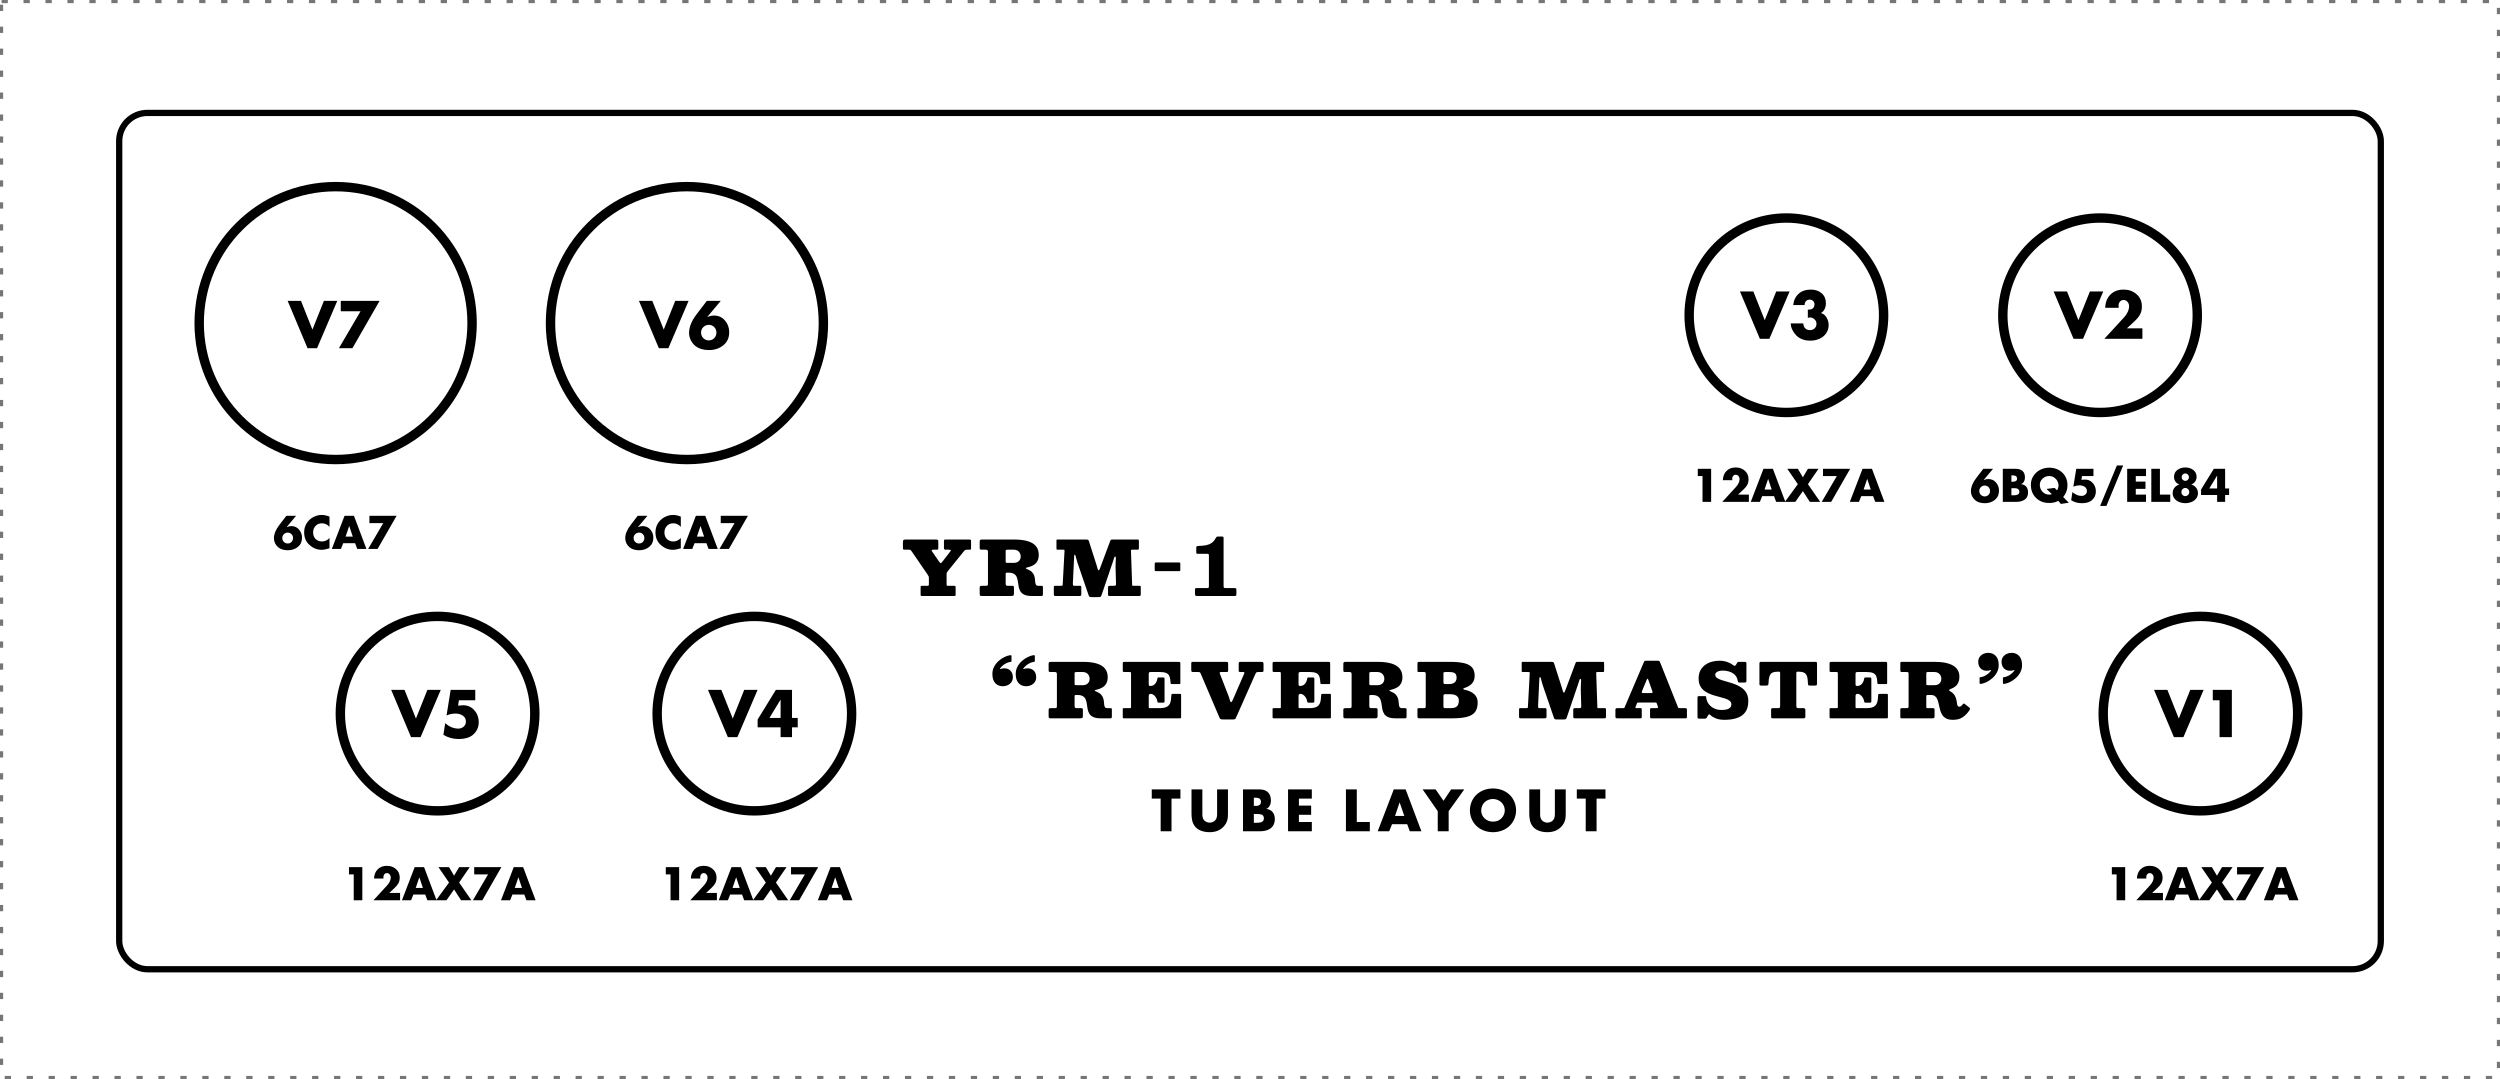 <svg width="797" height="344" viewBox="0 0 797 344" fill="none" xmlns="http://www.w3.org/2000/svg">
<g clip-path="url(#clip0_4_94)">
<rect x="0.5" y="0.5" width="796" height="343" stroke="#767676" stroke-dasharray="2 5"/>
<circle cx="107" cy="103" r="43.5" stroke="black" stroke-width="3"/>
<path d="M95.96 95.92L99.6 105.08L103.26 95.92H107.52L101.08 111H98.04L91.7 95.92H95.96ZM114.935 99.24H108.635V95.92H121.015L112.355 111H108.055L114.935 99.24Z" fill="black"/>
<path d="M91.284 164.444H94.392L91.396 168.014L91.424 168.042C91.909 167.827 92.399 167.72 92.894 167.72C93.893 167.72 94.705 168.089 95.33 168.826C95.965 169.554 96.282 170.422 96.282 171.43C96.282 172.671 95.843 173.647 94.966 174.356C94.089 175.065 93.015 175.42 91.746 175.42C90.505 175.42 89.501 175.117 88.736 174.51C88.307 174.155 87.961 173.721 87.7 173.208C87.448 172.685 87.322 172.153 87.322 171.612C87.322 170.287 87.887 168.887 89.016 167.412L91.284 164.444ZM90.5 172.76C90.845 173.096 91.256 173.264 91.732 173.264C92.208 173.264 92.609 173.096 92.936 172.76C93.263 172.415 93.426 171.999 93.426 171.514C93.426 171.038 93.263 170.632 92.936 170.296C92.609 169.96 92.208 169.792 91.732 169.792C91.256 169.792 90.845 169.96 90.5 170.296C90.164 170.632 89.996 171.038 89.996 171.514C89.996 171.999 90.164 172.415 90.5 172.76ZM105.04 164.696V167.986C104.76 167.613 104.405 167.328 103.976 167.132C103.556 166.927 103.108 166.824 102.632 166.824C101.801 166.824 101.124 167.104 100.602 167.664C100.079 168.224 99.818 168.919 99.818 169.75C99.818 170.59 100.079 171.281 100.602 171.822C101.134 172.354 101.824 172.62 102.674 172.62C103.122 172.62 103.556 172.522 103.976 172.326C104.396 172.121 104.75 171.845 105.04 171.5V174.79C103.976 175.117 103.168 175.28 102.618 175.28C101.115 175.28 99.794 174.762 98.656 173.726C97.526 172.709 96.962 171.379 96.962 169.736C96.962 168.224 97.48 166.936 98.516 165.872C99.038 165.34 99.654 164.925 100.364 164.626C101.073 164.318 101.796 164.164 102.534 164.164C103.346 164.164 104.181 164.341 105.04 164.696ZM113.204 173.166H109.424L108.696 175H105.784L109.844 164.444H112.84L116.816 175H113.89L113.204 173.166ZM112.462 171.066L111.342 167.706H111.314L110.18 171.066H112.462ZM122.181 166.768H117.771V164.444H126.437L120.375 175H117.365L122.181 166.768Z" fill="black"/>
<circle cx="219" cy="103" r="43.5" stroke="black" stroke-width="3"/>
<path d="M207.96 95.92L211.6 105.08L215.26 95.92H219.52L213.08 111H210.04L203.7 95.92H207.96ZM225.335 95.92H229.775L225.495 101.02L225.535 101.06C226.228 100.753 226.928 100.6 227.635 100.6C229.062 100.6 230.222 101.127 231.115 102.18C232.022 103.22 232.475 104.46 232.475 105.9C232.475 107.673 231.848 109.067 230.595 110.08C229.342 111.093 227.808 111.6 225.995 111.6C224.222 111.6 222.788 111.167 221.695 110.3C221.082 109.793 220.588 109.173 220.215 108.44C219.855 107.693 219.675 106.933 219.675 106.16C219.675 104.267 220.482 102.267 222.095 100.16L225.335 95.92ZM224.215 107.8C224.708 108.28 225.295 108.52 225.975 108.52C226.655 108.52 227.228 108.28 227.695 107.8C228.162 107.307 228.395 106.713 228.395 106.02C228.395 105.34 228.162 104.76 227.695 104.28C227.228 103.8 226.655 103.56 225.975 103.56C225.295 103.56 224.708 103.8 224.215 104.28C223.735 104.76 223.495 105.34 223.495 106.02C223.495 106.713 223.735 107.307 224.215 107.8Z" fill="black"/>
<path d="M203.284 164.444H206.392L203.396 168.014L203.424 168.042C203.909 167.827 204.399 167.72 204.894 167.72C205.893 167.72 206.705 168.089 207.33 168.826C207.965 169.554 208.282 170.422 208.282 171.43C208.282 172.671 207.843 173.647 206.966 174.356C206.089 175.065 205.015 175.42 203.746 175.42C202.505 175.42 201.501 175.117 200.736 174.51C200.307 174.155 199.961 173.721 199.7 173.208C199.448 172.685 199.322 172.153 199.322 171.612C199.322 170.287 199.887 168.887 201.016 167.412L203.284 164.444ZM202.5 172.76C202.845 173.096 203.256 173.264 203.732 173.264C204.208 173.264 204.609 173.096 204.936 172.76C205.263 172.415 205.426 171.999 205.426 171.514C205.426 171.038 205.263 170.632 204.936 170.296C204.609 169.96 204.208 169.792 203.732 169.792C203.256 169.792 202.845 169.96 202.5 170.296C202.164 170.632 201.996 171.038 201.996 171.514C201.996 171.999 202.164 172.415 202.5 172.76ZM217.04 164.696V167.986C216.76 167.613 216.405 167.328 215.976 167.132C215.556 166.927 215.108 166.824 214.632 166.824C213.801 166.824 213.124 167.104 212.602 167.664C212.079 168.224 211.818 168.919 211.818 169.75C211.818 170.59 212.079 171.281 212.602 171.822C213.134 172.354 213.824 172.62 214.674 172.62C215.122 172.62 215.556 172.522 215.976 172.326C216.396 172.121 216.75 171.845 217.04 171.5V174.79C215.976 175.117 215.168 175.28 214.618 175.28C213.115 175.28 211.794 174.762 210.656 173.726C209.526 172.709 208.962 171.379 208.962 169.736C208.962 168.224 209.48 166.936 210.516 165.872C211.038 165.34 211.654 164.925 212.364 164.626C213.073 164.318 213.796 164.164 214.534 164.164C215.346 164.164 216.181 164.341 217.04 164.696ZM225.204 173.166H221.424L220.696 175H217.784L221.844 164.444H224.84L228.816 175H225.89L225.204 173.166ZM224.462 171.066L223.342 167.706H223.314L222.18 171.066H224.462ZM234.181 166.768H229.771V164.444H238.437L232.375 175H229.365L234.181 166.768Z" fill="black"/>
<circle cx="701.5" cy="227.5" r="31" stroke="black" stroke-width="3"/>
<path d="M674.766 278.768H673.254V276.444H677.51V287H674.766V278.768ZM686.086 284.676H689.544V287H681.06L685.372 282.31C686.174 281.433 686.576 280.569 686.576 279.72C686.576 279.365 686.459 279.048 686.226 278.768C686.002 278.488 685.717 278.348 685.372 278.348C685.017 278.348 684.737 278.469 684.532 278.712C684.326 278.955 684.224 279.263 684.224 279.636C684.224 279.785 684.238 279.935 684.266 280.084H681.242C681.288 278.861 681.676 277.881 682.404 277.144C683.141 276.397 684.126 276.024 685.358 276.024C686.496 276.024 687.458 276.369 688.242 277.06C689.035 277.751 689.432 278.656 689.432 279.776C689.432 280.485 689.292 281.092 689.012 281.596C688.741 282.1 688.312 282.618 687.724 283.15L686.086 284.676ZM697.559 285.166H693.779L693.051 287H690.139L694.199 276.444H697.195L701.171 287H698.245L697.559 285.166ZM696.817 283.066L695.697 279.706H695.669L694.535 283.066H696.817ZM705.151 281.358L701.777 276.444H705.151L706.761 279.174L708.371 276.444H711.745L708.371 281.358L712.277 287H708.973L706.761 283.556L704.339 287H701.021L705.151 281.358ZM717.584 278.768H713.174V276.444H721.84L715.778 287H712.768L717.584 278.768ZM729.141 285.166H725.361L724.633 287H721.721L725.781 276.444H728.777L732.753 287H729.827L729.141 285.166ZM728.399 283.066L727.279 279.706H727.251L726.117 283.066H728.399Z" fill="black"/>
<path d="M690.96 219.92L694.6 229.08L698.26 219.92H702.52L696.08 235H693.04L686.7 219.92H690.96ZM707.595 223.24H705.435V219.92H711.515V235H707.595V223.24Z" fill="black"/>
<circle cx="569.5" cy="100.5" r="31" stroke="black" stroke-width="3"/>
<path d="M542.766 151.768H541.254V149.444H545.51V160H542.766V151.768ZM554.086 157.676H557.544V160H549.06L553.372 155.31C554.174 154.433 554.576 153.569 554.576 152.72C554.576 152.365 554.459 152.048 554.226 151.768C554.002 151.488 553.717 151.348 553.372 151.348C553.017 151.348 552.737 151.469 552.532 151.712C552.326 151.955 552.224 152.263 552.224 152.636C552.224 152.785 552.238 152.935 552.266 153.084H549.242C549.288 151.861 549.676 150.881 550.404 150.144C551.141 149.397 552.126 149.024 553.358 149.024C554.496 149.024 555.458 149.369 556.242 150.06C557.035 150.751 557.432 151.656 557.432 152.776C557.432 153.485 557.292 154.092 557.012 154.596C556.741 155.1 556.312 155.618 555.724 156.15L554.086 157.676ZM565.559 158.166H561.779L561.051 160H558.139L562.199 149.444H565.195L569.171 160H566.245L565.559 158.166ZM564.817 156.066L563.697 152.706H563.669L562.535 156.066H564.817ZM573.151 154.358L569.777 149.444H573.151L574.761 152.174L576.371 149.444H579.745L576.371 154.358L580.277 160H576.973L574.761 156.556L572.339 160H569.021L573.151 154.358ZM585.584 151.768H581.174V149.444H589.84L583.778 160H580.768L585.584 151.768ZM597.141 158.166H593.361L592.633 160H589.721L593.781 149.444H596.777L600.753 160H597.827L597.141 158.166ZM596.399 156.066L595.279 152.706H595.251L594.117 156.066H596.399Z" fill="black"/>
<path d="M558.96 92.92L562.6 102.08L566.26 92.92H570.52L564.08 108H561.04L554.7 92.92H558.96ZM575.315 97.26H571.675C571.822 95.753 572.408 94.54 573.435 93.62C574.408 92.753 575.688 92.32 577.275 92.32C578.675 92.32 579.828 92.707 580.735 93.48C581.642 94.253 582.095 95.327 582.095 96.7C582.095 97.34 581.962 97.947 581.695 98.52C581.428 99.08 581.035 99.507 580.515 99.8C581.275 100 581.875 100.48 582.315 101.24C582.755 101.987 582.975 102.773 582.975 103.6C582.975 104.653 582.688 105.567 582.115 106.34C581.555 107.113 580.835 107.68 579.955 108.04C579.088 108.413 578.142 108.6 577.115 108.6C575.235 108.6 573.735 108.033 572.615 106.9C572.135 106.407 571.722 105.807 571.375 105.1C571.042 104.393 570.882 103.727 570.895 103.1H574.895C574.895 103.713 575.088 104.227 575.475 104.64C575.875 105.04 576.382 105.24 576.995 105.24C577.608 105.24 578.108 105.053 578.495 104.68C578.895 104.307 579.095 103.82 579.095 103.22C579.095 102.66 578.888 102.187 578.475 101.8C578.062 101.4 577.575 101.2 577.015 101.2C576.855 101.2 576.628 101.24 576.335 101.32V98.7H576.735C577.242 98.7 577.655 98.553 577.975 98.26C578.295 97.953 578.455 97.547 578.455 97.04C578.455 96.587 578.308 96.22 578.015 95.94C577.722 95.66 577.355 95.52 576.915 95.52C576.422 95.52 576.028 95.687 575.735 96.02C575.442 96.34 575.302 96.753 575.315 97.26Z" fill="black"/>
<circle cx="669.5" cy="100.5" r="31" stroke="black" stroke-width="3"/>
<path d="M632.284 149.444H635.392L632.396 153.014L632.424 153.042C632.909 152.827 633.399 152.72 633.894 152.72C634.893 152.72 635.705 153.089 636.33 153.826C636.965 154.554 637.282 155.422 637.282 156.43C637.282 157.671 636.843 158.647 635.966 159.356C635.089 160.065 634.015 160.42 632.746 160.42C631.505 160.42 630.501 160.117 629.736 159.51C629.307 159.155 628.961 158.721 628.7 158.208C628.448 157.685 628.322 157.153 628.322 156.612C628.322 155.287 628.887 153.887 630.016 152.412L632.284 149.444ZM631.5 157.76C631.845 158.096 632.256 158.264 632.732 158.264C633.208 158.264 633.609 158.096 633.936 157.76C634.263 157.415 634.426 156.999 634.426 156.514C634.426 156.038 634.263 155.632 633.936 155.296C633.609 154.96 633.208 154.792 632.732 154.792C632.256 154.792 631.845 154.96 631.5 155.296C631.164 155.632 630.996 156.038 630.996 156.514C630.996 156.999 631.164 157.415 631.5 157.76ZM641.238 155.632V157.9H641.588C641.812 157.9 641.961 157.9 642.036 157.9C642.12 157.9 642.274 157.891 642.498 157.872C642.722 157.853 642.885 157.821 642.988 157.774C643.1 157.727 643.226 157.667 643.366 157.592C643.515 157.508 643.618 157.401 643.674 157.27C643.739 157.13 643.772 156.967 643.772 156.78C643.772 156.64 643.758 156.514 643.73 156.402C643.702 156.29 643.65 156.197 643.576 156.122C643.51 156.047 643.45 155.982 643.394 155.926C643.338 155.861 643.244 155.814 643.114 155.786C642.992 155.749 642.899 155.721 642.834 155.702C642.768 155.674 642.652 155.655 642.484 155.646C642.325 155.637 642.218 155.632 642.162 155.632C642.115 155.632 642.003 155.632 641.826 155.632C641.648 155.632 641.546 155.632 641.518 155.632H641.238ZM642.722 160H638.494V149.444H642.414C644.504 149.444 645.55 150.359 645.55 152.188C645.55 153.233 645.162 153.952 644.388 154.344V154.372C645.825 154.559 646.544 155.455 646.544 157.06C646.544 157.592 646.436 158.054 646.222 158.446C646.007 158.838 645.713 159.146 645.34 159.37C644.976 159.585 644.574 159.743 644.136 159.846C643.706 159.949 643.235 160 642.722 160ZM641.238 151.544V153.588H641.546C641.994 153.588 642.353 153.518 642.624 153.378C642.894 153.238 643.03 152.967 643.03 152.566C643.03 152.333 642.983 152.146 642.89 152.006C642.806 151.857 642.675 151.754 642.498 151.698C642.32 151.633 642.157 151.591 642.008 151.572C641.858 151.553 641.667 151.544 641.434 151.544H641.238ZM655.024 155.548L655.766 156.318C656.093 155.861 656.256 155.343 656.256 154.764C656.256 153.961 655.962 153.261 655.374 152.664C654.796 152.057 654.1 151.754 653.288 151.754C652.476 151.754 651.772 152.034 651.174 152.594C650.586 153.154 650.292 153.803 650.292 154.54C650.292 155.436 650.582 156.187 651.16 156.794C651.748 157.391 652.458 157.69 653.288 157.69C653.578 157.69 653.858 157.643 654.128 157.55L652.434 155.87L655.024 155.548ZM659.532 160.266L657.012 160.658L656.172 159.664C655.416 160.121 654.45 160.35 653.274 160.35C651.576 160.35 650.176 159.809 649.074 158.726C647.982 157.634 647.436 156.234 647.436 154.526C647.436 153.49 647.712 152.552 648.262 151.712C648.813 150.872 649.532 150.228 650.418 149.78C651.305 149.323 652.257 149.094 653.274 149.094C654.945 149.094 656.336 149.617 657.446 150.662C658.557 151.698 659.112 153.061 659.112 154.75C659.112 156.103 658.66 157.34 657.754 158.46L659.532 160.266ZM667.396 151.768H663.742L663.56 152.972L664.428 152.902C665.492 152.818 666.379 153.149 667.088 153.896C667.807 154.643 668.166 155.571 668.166 156.682C668.166 157.839 667.714 158.791 666.808 159.538C666.071 160.126 665.044 160.42 663.728 160.42C662.422 160.42 661.274 160.103 660.284 159.468L660.69 156.878C661.596 157.69 662.576 158.096 663.63 158.096C664.078 158.096 664.47 157.951 664.806 157.662C665.142 157.363 665.31 156.99 665.31 156.542C665.31 155.954 665.077 155.506 664.61 155.198C664.153 154.89 663.616 154.736 663 154.736C662.272 154.736 661.6 154.881 660.984 155.17L661.908 149.444H667.396V151.768ZM674.865 148.38H676.867L671.519 161.302H669.517L674.865 148.38ZM684.148 151.768H680.886V153.532H683.98V155.856H680.886V157.676H684.148V160H678.142V149.444H684.148V151.768ZM688.583 149.444V157.676H691.873V160H685.839V149.444H688.583ZM697.489 151.278C697.265 151.045 696.994 150.928 696.677 150.928C696.36 150.928 696.084 151.045 695.851 151.278C695.627 151.511 695.515 151.791 695.515 152.118C695.515 152.445 695.627 152.725 695.851 152.958C696.084 153.191 696.36 153.308 696.677 153.308C696.994 153.308 697.265 153.191 697.489 152.958C697.722 152.725 697.839 152.445 697.839 152.118C697.839 151.791 697.722 151.511 697.489 151.278ZM697.559 155.954C697.316 155.693 697.022 155.562 696.677 155.562C696.332 155.562 696.033 155.693 695.781 155.954C695.538 156.206 695.417 156.514 695.417 156.878C695.417 157.233 695.538 157.536 695.781 157.788C696.033 158.04 696.332 158.166 696.677 158.166C697.022 158.166 697.316 158.04 697.559 157.788C697.811 157.536 697.937 157.233 697.937 156.878C697.937 156.514 697.811 156.206 697.559 155.954ZM694.143 149.822C694.852 149.29 695.697 149.024 696.677 149.024C697.657 149.024 698.502 149.29 699.211 149.822C699.92 150.345 700.275 151.082 700.275 152.034C700.275 152.585 700.116 153.084 699.799 153.532C699.491 153.971 699.094 154.269 698.609 154.428V154.456C699.253 154.671 699.762 155.021 700.135 155.506C700.518 155.982 700.709 156.556 700.709 157.228C700.709 157.919 700.494 158.516 700.065 159.02C699.636 159.515 699.122 159.869 698.525 160.084C697.937 160.308 697.321 160.42 696.677 160.42C696.033 160.42 695.412 160.308 694.815 160.084C694.227 159.869 693.718 159.515 693.289 159.02C692.86 158.516 692.645 157.919 692.645 157.228C692.645 156.556 692.832 155.982 693.205 155.506C693.588 155.021 694.101 154.671 694.745 154.456V154.428C694.26 154.269 693.858 153.971 693.541 153.532C693.233 153.084 693.079 152.585 693.079 152.034C693.079 151.082 693.434 150.345 694.143 149.822ZM709.369 155.716H710.643V157.816H709.369V160H706.821V157.816H701.697V156.066L705.771 149.444H709.369V155.716ZM706.821 155.716V151.656H706.793L704.329 155.716H706.821Z" fill="black"/>
<path d="M658.96 92.92L662.6 102.08L666.26 92.92H670.52L664.08 108H661.04L654.7 92.92H658.96ZM678.055 104.68H682.995V108H670.875L677.035 101.3C678.182 100.047 678.755 98.813 678.755 97.6C678.755 97.093 678.588 96.64 678.255 96.24C677.935 95.84 677.528 95.64 677.035 95.64C676.528 95.64 676.128 95.813 675.835 96.16C675.542 96.507 675.395 96.947 675.395 97.48C675.395 97.693 675.415 97.907 675.455 98.12H671.135C671.202 96.373 671.755 94.973 672.795 93.92C673.848 92.853 675.255 92.32 677.015 92.32C678.642 92.32 680.015 92.813 681.135 93.8C682.268 94.787 682.835 96.08 682.835 97.68C682.835 98.693 682.635 99.56 682.235 100.28C681.848 101 681.235 101.74 680.395 102.5L678.055 104.68Z" fill="black"/>
<circle cx="139.5" cy="227.5" r="31" stroke="black" stroke-width="3"/>
<path d="M112.766 278.768H111.254V276.444H115.51V287H112.766V278.768ZM124.086 284.676H127.544V287H119.06L123.372 282.31C124.174 281.433 124.576 280.569 124.576 279.72C124.576 279.365 124.459 279.048 124.226 278.768C124.002 278.488 123.717 278.348 123.372 278.348C123.017 278.348 122.737 278.469 122.532 278.712C122.326 278.955 122.224 279.263 122.224 279.636C122.224 279.785 122.238 279.935 122.266 280.084H119.242C119.288 278.861 119.676 277.881 120.404 277.144C121.141 276.397 122.126 276.024 123.358 276.024C124.496 276.024 125.458 276.369 126.242 277.06C127.035 277.751 127.432 278.656 127.432 279.776C127.432 280.485 127.292 281.092 127.012 281.596C126.741 282.1 126.312 282.618 125.724 283.15L124.086 284.676ZM135.559 285.166H131.779L131.051 287H128.139L132.199 276.444H135.195L139.171 287H136.245L135.559 285.166ZM134.817 283.066L133.697 279.706H133.669L132.535 283.066H134.817ZM143.151 281.358L139.777 276.444H143.151L144.761 279.174L146.371 276.444H149.745L146.371 281.358L150.277 287H146.973L144.761 283.556L142.339 287H139.021L143.151 281.358ZM155.584 278.768H151.174V276.444H159.84L153.778 287H150.768L155.584 278.768ZM167.141 285.166H163.361L162.633 287H159.721L163.781 276.444H166.777L170.753 287H167.827L167.141 285.166ZM166.399 283.066L165.279 279.706H165.251L164.117 283.066H166.399Z" fill="black"/>
<path d="M128.96 219.92L132.6 229.08L136.26 219.92H140.52L134.08 235H131.04L124.7 219.92H128.96ZM151.515 223.24H146.295L146.035 224.96L147.275 224.86C148.795 224.74 150.062 225.213 151.075 226.28C152.102 227.347 152.615 228.673 152.615 230.26C152.615 231.913 151.968 233.273 150.675 234.34C149.622 235.18 148.155 235.6 146.275 235.6C144.408 235.6 142.768 235.147 141.355 234.24L141.935 230.54C143.228 231.7 144.628 232.28 146.135 232.28C146.775 232.28 147.335 232.073 147.815 231.66C148.295 231.233 148.535 230.7 148.535 230.06C148.535 229.22 148.202 228.58 147.535 228.14C146.882 227.7 146.115 227.48 145.235 227.48C144.195 227.48 143.235 227.687 142.355 228.1L143.675 219.92H151.515V223.24Z" fill="black"/>
<circle cx="240.5" cy="227.5" r="31" stroke="black" stroke-width="3"/>
<path d="M213.766 278.768H212.254V276.444H216.51V287H213.766V278.768ZM225.086 284.676H228.544V287H220.06L224.372 282.31C225.174 281.433 225.576 280.569 225.576 279.72C225.576 279.365 225.459 279.048 225.226 278.768C225.002 278.488 224.717 278.348 224.372 278.348C224.017 278.348 223.737 278.469 223.532 278.712C223.326 278.955 223.224 279.263 223.224 279.636C223.224 279.785 223.238 279.935 223.266 280.084H220.242C220.288 278.861 220.676 277.881 221.404 277.144C222.141 276.397 223.126 276.024 224.358 276.024C225.496 276.024 226.458 276.369 227.242 277.06C228.035 277.751 228.432 278.656 228.432 279.776C228.432 280.485 228.292 281.092 228.012 281.596C227.741 282.1 227.312 282.618 226.724 283.15L225.086 284.676ZM236.559 285.166H232.779L232.051 287H229.139L233.199 276.444H236.195L240.171 287H237.245L236.559 285.166ZM235.817 283.066L234.697 279.706H234.669L233.535 283.066H235.817ZM244.151 281.358L240.777 276.444H244.151L245.761 279.174L247.371 276.444H250.745L247.371 281.358L251.277 287H247.973L245.761 283.556L243.339 287H240.021L244.151 281.358ZM256.584 278.768H252.174V276.444H260.84L254.778 287H251.768L256.584 278.768ZM268.141 285.166H264.361L263.633 287H260.721L264.781 276.444H267.777L271.753 287H268.827L268.141 285.166ZM267.399 283.066L266.279 279.706H266.251L265.117 283.066H267.399Z" fill="black"/>
<path d="M229.96 219.92L233.6 229.08L237.26 219.92H241.52L235.08 235H232.04L225.7 219.92H229.96ZM252.495 228.88H254.315V231.88H252.495V235H248.855V231.88H241.535V229.38L247.355 219.92H252.495V228.88ZM248.855 228.88V223.08H248.815L245.295 228.88H248.855Z" fill="black"/>
<rect x="38" y="36" width="721" height="273" rx="9" stroke="black" stroke-width="2"/>
<path d="M376.319 254.6H373.479V265H370.019V254.6H367.179V251.66H376.319V254.6ZM379.853 251.66H383.313V259.56C383.313 260.12 383.333 260.98 383.993 261.62C384.393 262 385.033 262.26 385.633 262.26C386.233 262.26 386.853 262.02 387.233 261.68C388.033 260.98 388.013 260 388.013 259.26V251.66H391.473V259.32C391.473 260.72 391.413 262.18 389.973 263.64C388.853 264.78 387.453 265.3 385.573 265.3C383.473 265.3 381.973 264.58 381.153 263.7C379.993 262.44 379.853 260.74 379.853 259.32V251.66ZM401.827 265H396.267V251.66H401.427C402.387 251.66 403.527 251.8 404.347 252.7C404.807 253.2 405.167 254.02 405.167 255.2C405.167 255.78 405.067 256.28 404.787 256.84C404.507 257.36 404.207 257.66 403.707 257.88C404.407 257.96 405.107 258.28 405.527 258.68C406.067 259.2 406.427 260.06 406.427 261.12C406.427 262.38 405.947 263.24 405.447 263.74C404.727 264.48 403.467 265 401.827 265ZM399.727 254.32V256.92H400.367C400.727 256.92 401.327 256.88 401.687 256.5C401.907 256.28 402.007 255.92 402.007 255.62C402.007 255.28 401.887 254.94 401.687 254.72C401.467 254.5 401.047 254.32 400.367 254.32H399.727ZM399.727 259.5V262.3H400.507C401.467 262.3 402.267 262.2 402.647 261.76C402.807 261.58 402.927 261.28 402.927 260.9C402.927 260.48 402.787 260.14 402.587 259.94C402.167 259.52 401.307 259.5 400.447 259.5H399.727ZM418.21 251.66V254.6H414.09V256.82H417.99V259.76H414.09V262.06H418.21V265H410.63V251.66H418.21ZM429.084 251.66H432.544V262.06H436.704V265H429.084V251.66ZM449.438 265L448.618 262.76H443.778L442.878 265H439.218L444.338 251.66H448.118L453.138 265H449.438ZM444.738 260.12H447.698L446.198 255.8L444.738 260.12ZM458.353 265V258.6L453.533 251.66H457.673L460.193 255.3L462.613 251.66H466.813L461.833 258.6V265H458.353ZM483.325 258.34C483.325 260.1 482.645 261.96 481.225 263.32C479.865 264.62 477.945 265.3 475.965 265.3C473.985 265.3 472.065 264.62 470.705 263.32C469.285 261.96 468.605 260.1 468.605 258.34C468.605 256.56 469.285 254.68 470.705 253.34C472.065 252.04 473.985 251.36 475.965 251.36C477.945 251.36 479.865 252.04 481.225 253.34C482.645 254.68 483.325 256.56 483.325 258.34ZM475.965 254.72C475.005 254.72 473.985 255.06 473.265 255.78C472.545 256.48 472.205 257.46 472.205 258.4C472.205 259.58 472.765 260.4 473.265 260.88C473.905 261.5 474.805 261.94 475.965 261.94C477.145 261.94 478.025 261.52 478.645 260.9C479.265 260.28 479.725 259.36 479.725 258.34C479.725 257.3 479.265 256.38 478.645 255.78C477.905 255.08 476.885 254.72 475.965 254.72ZM487.533 251.66H490.993V259.56C490.993 260.12 491.013 260.98 491.673 261.62C492.073 262 492.713 262.26 493.313 262.26C493.913 262.26 494.533 262.02 494.913 261.68C495.713 260.98 495.693 260 495.693 259.26V251.66H499.153V259.32C499.153 260.72 499.093 262.18 497.653 263.64C496.533 264.78 495.133 265.3 493.253 265.3C491.153 265.3 489.653 264.58 488.833 263.7C487.673 262.44 487.533 260.74 487.533 259.32V251.66ZM511.827 254.6H508.987V265H505.527V254.6H502.687V251.66H511.827V254.6Z" fill="black"/>
<path d="M330.339 215.92C330.339 216.504 330.187 217.012 329.883 217.444C329.587 217.868 329.195 218.196 328.707 218.428C328.227 218.66 327.715 218.776 327.171 218.776C326.163 218.776 325.351 218.448 324.735 217.792C324.119 217.128 323.811 216.148 323.811 214.852C323.811 214.012 323.995 213.244 324.363 212.548C324.739 211.844 325.219 211.232 325.803 210.712C326.395 210.192 327.015 209.776 327.663 209.464C328.311 209.144 328.911 208.948 329.463 208.876C329.639 208.852 329.755 208.864 329.811 208.912C329.875 208.96 329.907 209.08 329.907 209.272V210.7C329.907 210.82 329.883 210.9 329.835 210.94C329.787 210.972 329.711 210.996 329.607 211.012C329.127 211.06 328.659 211.204 328.203 211.444C327.747 211.684 327.343 211.96 326.991 212.272C326.647 212.584 326.391 212.88 326.223 213.16C326.191 213.208 326.191 213.248 326.223 213.28C326.263 213.304 326.319 213.3 326.391 213.268C326.527 213.204 326.699 213.156 326.907 213.124C327.123 213.084 327.363 213.064 327.627 213.064C328.443 213.064 329.099 213.32 329.595 213.832C330.091 214.344 330.339 215.04 330.339 215.92ZM322.899 215.92C322.899 216.504 322.747 217.012 322.443 217.444C322.147 217.868 321.755 218.196 321.267 218.428C320.787 218.66 320.275 218.776 319.731 218.776C318.723 218.776 317.911 218.448 317.295 217.792C316.679 217.128 316.371 216.148 316.371 214.852C316.371 214.012 316.555 213.244 316.923 212.548C317.299 211.844 317.779 211.232 318.363 210.712C318.955 210.192 319.575 209.776 320.223 209.464C320.871 209.144 321.471 208.948 322.023 208.876C322.199 208.852 322.315 208.864 322.371 208.912C322.435 208.96 322.467 209.08 322.467 209.272V210.7C322.467 210.82 322.443 210.9 322.395 210.94C322.347 210.972 322.271 210.996 322.167 211.012C321.687 211.06 321.219 211.204 320.763 211.444C320.307 211.684 319.903 211.96 319.551 212.272C319.207 212.584 318.951 212.88 318.783 213.16C318.751 213.208 318.751 213.248 318.783 213.28C318.823 213.304 318.879 213.3 318.951 213.268C319.087 213.204 319.259 213.156 319.467 213.124C319.683 213.084 319.923 213.064 320.187 213.064C321.003 213.064 321.659 213.32 322.155 213.832C322.651 214.344 322.899 215.04 322.899 215.92ZM343.122 218.44H345.222C345.67 218.44 346.054 218.352 346.374 218.176C346.702 218 346.95 217.76 347.118 217.456C347.294 217.144 347.382 216.792 347.382 216.4C347.382 216.008 347.294 215.648 347.118 215.32C346.95 214.992 346.702 214.732 346.374 214.54C346.054 214.34 345.67 214.24 345.222 214.24H343.194C343.002 214.24 342.85 214.26 342.738 214.3C342.634 214.332 342.582 214.456 342.582 214.672V218.032C342.582 218.224 342.626 218.34 342.714 218.38C342.81 218.42 342.946 218.44 343.122 218.44ZM353.85 229H350.982C349.942 229 349.134 228.868 348.558 228.604C347.982 228.332 347.558 227.976 347.286 227.536C347.022 227.088 346.838 226.6 346.734 226.072C346.638 225.544 346.558 225.016 346.494 224.488C346.43 223.96 346.31 223.476 346.134 223.036C345.966 222.588 345.674 222.232 345.258 221.968C344.842 221.696 344.23 221.56 343.422 221.56H343.122C342.906 221.56 342.762 221.584 342.69 221.632C342.618 221.672 342.582 221.8 342.582 222.016V225.04C342.582 225.28 342.622 225.46 342.702 225.58C342.782 225.7 342.954 225.76 343.218 225.76H344.682C344.938 225.76 345.09 225.804 345.138 225.892C345.194 225.972 345.222 226.144 345.222 226.408V228.304C345.222 228.608 345.15 228.8 345.006 228.88C344.862 228.96 344.65 229 344.37 229H335.034C334.69 229 334.482 228.952 334.41 228.856C334.338 228.76 334.302 228.536 334.302 228.184V226.432C334.302 226.104 334.35 225.912 334.446 225.856C334.55 225.792 334.77 225.76 335.106 225.76H336.114C336.41 225.76 336.622 225.736 336.75 225.688C336.878 225.632 336.942 225.456 336.942 225.16V214.984C336.942 214.72 336.898 214.532 336.81 214.42C336.73 214.3 336.546 214.24 336.258 214.24H334.938C334.714 214.24 334.55 214.212 334.446 214.156C334.35 214.092 334.302 213.944 334.302 213.712V211.648C334.302 211.376 334.362 211.2 334.482 211.12C334.602 211.04 334.786 211 335.034 211H345.222C346.99 211 348.458 211.176 349.626 211.528C350.802 211.88 351.682 212.42 352.266 213.148C352.85 213.876 353.142 214.8 353.142 215.92C353.142 216.992 352.85 217.852 352.266 218.5C351.682 219.148 350.762 219.612 349.506 219.892C349.178 219.964 349.006 220.044 348.99 220.132C348.974 220.22 349.138 220.332 349.482 220.468C350.146 220.724 350.646 221.032 350.982 221.392C351.318 221.744 351.55 222.12 351.678 222.52C351.814 222.912 351.898 223.3 351.93 223.684C351.962 224.068 351.994 224.416 352.026 224.728C352.066 225.04 352.154 225.292 352.29 225.484C352.434 225.668 352.686 225.76 353.046 225.76H353.85C354.122 225.76 354.29 225.776 354.354 225.808C354.426 225.832 354.462 225.984 354.462 226.264V228.472C354.462 228.72 354.418 228.872 354.33 228.928C354.242 228.976 354.082 229 353.85 229ZM360.048 214.24H358.488C358.24 214.24 358.084 214.204 358.02 214.132C357.964 214.06 357.936 213.904 357.936 213.664V211.552C357.936 211.28 357.984 211.12 358.08 211.072C358.184 211.024 358.36 211 358.608 211H375.792C376.024 211 376.164 211.04 376.212 211.12C376.268 211.2 376.296 211.352 376.296 211.576V217.624C376.296 217.848 376.276 217.98 376.236 218.02C376.204 218.06 376.072 218.08 375.84 218.08H373.56C373.384 218.08 373.276 218.04 373.236 217.96C373.196 217.872 373.172 217.752 373.164 217.6C373.14 216.784 373.032 216.132 372.84 215.644C372.656 215.148 372.324 214.792 371.844 214.576C371.372 214.352 370.696 214.24 369.816 214.24H366.912C366.68 214.24 366.504 214.272 366.384 214.336C366.272 214.392 366.216 214.548 366.216 214.804V217.984C366.216 218.272 366.244 218.46 366.3 218.548C366.356 218.636 366.48 218.68 366.672 218.68H366.732C367.348 218.68 367.844 218.464 368.22 218.032C368.596 217.6 368.832 217.104 368.928 216.544C368.96 216.36 368.996 216.22 369.036 216.124C369.076 216.02 369.18 215.968 369.348 215.968H370.68C370.936 215.968 371.096 216 371.16 216.064C371.224 216.128 371.256 216.288 371.256 216.544V223.504C371.256 223.712 371.228 223.848 371.172 223.912C371.116 223.976 370.976 224.008 370.752 224.008H369.456C369.208 224.008 369.064 223.956 369.024 223.852C368.992 223.74 368.956 223.584 368.916 223.384C368.852 223.016 368.712 222.668 368.496 222.34C368.288 222.004 368.036 221.732 367.74 221.524C367.452 221.308 367.152 221.2 366.84 221.2H366.768C366.608 221.2 366.476 221.256 366.372 221.368C366.268 221.472 366.216 221.648 366.216 221.896V225.28C366.216 225.56 366.256 225.712 366.336 225.736C366.416 225.752 366.592 225.76 366.864 225.76H369.576C370.592 225.76 371.368 225.632 371.904 225.376C372.448 225.112 372.828 224.696 373.044 224.128C373.26 223.56 373.38 222.816 373.404 221.896C373.42 221.592 373.444 221.4 373.476 221.32C373.508 221.24 373.688 221.2 374.016 221.2H376.056C376.328 221.2 376.476 221.236 376.5 221.308C376.524 221.372 376.536 221.536 376.536 221.8V228.52C376.536 228.768 376.512 228.912 376.464 228.952C376.416 228.984 376.264 229 376.008 229H358.536C358.296 229 358.136 228.992 358.056 228.976C357.976 228.96 357.936 228.824 357.936 228.568V226.144C357.936 225.936 357.956 225.82 357.996 225.796C358.044 225.772 358.168 225.76 358.368 225.76H360.048C360.304 225.76 360.456 225.74 360.504 225.7C360.552 225.66 360.576 225.512 360.576 225.256V214.696C360.576 214.488 360.54 214.36 360.468 214.312C360.404 214.264 360.264 214.24 360.048 214.24ZM393.008 223.132L396.608 214.828C396.712 214.588 396.744 214.432 396.704 214.36C396.672 214.28 396.492 214.24 396.164 214.24H395.492C395.228 214.24 395.06 214.208 394.988 214.144C394.924 214.08 394.892 213.924 394.892 213.676V211.756C394.892 211.452 394.92 211.252 394.976 211.156C395.032 211.052 395.212 211 395.516 211H402.02C402.3 211 402.5 211.036 402.62 211.108C402.748 211.18 402.812 211.368 402.812 211.672V213.748C402.812 213.94 402.768 214.072 402.68 214.144C402.592 214.208 402.444 214.24 402.236 214.24H401.156C400.828 214.24 400.612 214.288 400.508 214.384C400.412 214.48 400.316 214.636 400.22 214.852L394.16 228.532C394.072 228.74 393.996 228.904 393.932 229.024C393.876 229.144 393.78 229.228 393.644 229.276C393.516 229.332 393.292 229.36 392.972 229.36H389.948C389.524 229.36 389.244 229.32 389.108 229.24C388.98 229.168 388.856 228.988 388.736 228.7L382.784 214.756C382.68 214.516 382.584 214.372 382.496 214.324C382.408 214.268 382.188 214.24 381.836 214.24H380.384C380.104 214.24 379.932 214.188 379.868 214.084C379.804 213.98 379.772 213.796 379.772 213.532V211.588C379.772 211.3 379.812 211.132 379.892 211.084C379.98 211.028 380.172 211 380.468 211H391.004C391.212 211 391.352 211.044 391.424 211.132C391.496 211.22 391.532 211.376 391.532 211.6V213.676C391.532 213.924 391.496 214.08 391.424 214.144C391.352 214.208 391.188 214.24 390.932 214.24H389.348C389.092 214.24 388.932 214.28 388.868 214.36C388.812 214.44 388.82 214.576 388.892 214.768L391.628 221.788C391.748 222.092 391.852 222.412 391.94 222.748C392.028 223.084 392.116 223.36 392.204 223.576C392.3 223.792 392.408 223.884 392.528 223.852C392.656 223.812 392.816 223.572 393.008 223.132ZM407.809 214.24H406.249C406.001 214.24 405.845 214.204 405.781 214.132C405.725 214.06 405.697 213.904 405.697 213.664V211.552C405.697 211.28 405.745 211.12 405.841 211.072C405.945 211.024 406.121 211 406.369 211H423.553C423.785 211 423.925 211.04 423.973 211.12C424.029 211.2 424.057 211.352 424.057 211.576V217.624C424.057 217.848 424.037 217.98 423.997 218.02C423.965 218.06 423.833 218.08 423.601 218.08H421.321C421.145 218.08 421.037 218.04 420.997 217.96C420.957 217.872 420.933 217.752 420.925 217.6C420.901 216.784 420.793 216.132 420.601 215.644C420.417 215.148 420.085 214.792 419.605 214.576C419.133 214.352 418.457 214.24 417.577 214.24H414.673C414.441 214.24 414.265 214.272 414.145 214.336C414.033 214.392 413.977 214.548 413.977 214.804V217.984C413.977 218.272 414.005 218.46 414.061 218.548C414.117 218.636 414.241 218.68 414.433 218.68H414.493C415.109 218.68 415.605 218.464 415.981 218.032C416.357 217.6 416.593 217.104 416.689 216.544C416.721 216.36 416.757 216.22 416.797 216.124C416.837 216.02 416.941 215.968 417.109 215.968H418.441C418.697 215.968 418.857 216 418.921 216.064C418.985 216.128 419.017 216.288 419.017 216.544V223.504C419.017 223.712 418.989 223.848 418.933 223.912C418.877 223.976 418.737 224.008 418.513 224.008H417.217C416.969 224.008 416.825 223.956 416.785 223.852C416.753 223.74 416.717 223.584 416.677 223.384C416.613 223.016 416.473 222.668 416.257 222.34C416.049 222.004 415.797 221.732 415.501 221.524C415.213 221.308 414.913 221.2 414.601 221.2H414.529C414.369 221.2 414.237 221.256 414.133 221.368C414.029 221.472 413.977 221.648 413.977 221.896V225.28C413.977 225.56 414.017 225.712 414.097 225.736C414.177 225.752 414.353 225.76 414.625 225.76H417.337C418.353 225.76 419.129 225.632 419.665 225.376C420.209 225.112 420.589 224.696 420.805 224.128C421.021 223.56 421.141 222.816 421.165 221.896C421.181 221.592 421.205 221.4 421.237 221.32C421.269 221.24 421.449 221.2 421.777 221.2H423.817C424.089 221.2 424.237 221.236 424.261 221.308C424.285 221.372 424.297 221.536 424.297 221.8V228.52C424.297 228.768 424.273 228.912 424.225 228.952C424.177 228.984 424.025 229 423.769 229H406.297C406.057 229 405.897 228.992 405.817 228.976C405.737 228.96 405.697 228.824 405.697 228.568V226.144C405.697 225.936 405.717 225.82 405.757 225.796C405.805 225.772 405.929 225.76 406.129 225.76H407.809C408.065 225.76 408.217 225.74 408.265 225.7C408.313 225.66 408.337 225.512 408.337 225.256V214.696C408.337 214.488 408.301 214.36 408.229 214.312C408.165 214.264 408.025 214.24 407.809 214.24ZM437.073 218.44H439.173C439.621 218.44 440.005 218.352 440.325 218.176C440.653 218 440.901 217.76 441.069 217.456C441.245 217.144 441.333 216.792 441.333 216.4C441.333 216.008 441.245 215.648 441.069 215.32C440.901 214.992 440.653 214.732 440.325 214.54C440.005 214.34 439.621 214.24 439.173 214.24H437.145C436.953 214.24 436.801 214.26 436.689 214.3C436.585 214.332 436.533 214.456 436.533 214.672V218.032C436.533 218.224 436.577 218.34 436.665 218.38C436.761 218.42 436.897 218.44 437.073 218.44ZM447.801 229H444.933C443.893 229 443.085 228.868 442.509 228.604C441.933 228.332 441.509 227.976 441.237 227.536C440.973 227.088 440.789 226.6 440.685 226.072C440.589 225.544 440.509 225.016 440.445 224.488C440.381 223.96 440.261 223.476 440.085 223.036C439.917 222.588 439.625 222.232 439.209 221.968C438.793 221.696 438.181 221.56 437.373 221.56H437.073C436.857 221.56 436.713 221.584 436.641 221.632C436.569 221.672 436.533 221.8 436.533 222.016V225.04C436.533 225.28 436.573 225.46 436.653 225.58C436.733 225.7 436.905 225.76 437.169 225.76H438.633C438.889 225.76 439.041 225.804 439.089 225.892C439.145 225.972 439.173 226.144 439.173 226.408V228.304C439.173 228.608 439.101 228.8 438.957 228.88C438.813 228.96 438.601 229 438.321 229H428.985C428.641 229 428.433 228.952 428.361 228.856C428.289 228.76 428.253 228.536 428.253 228.184V226.432C428.253 226.104 428.301 225.912 428.397 225.856C428.501 225.792 428.721 225.76 429.057 225.76H430.065C430.361 225.76 430.573 225.736 430.701 225.688C430.829 225.632 430.893 225.456 430.893 225.16V214.984C430.893 214.72 430.849 214.532 430.761 214.42C430.681 214.3 430.497 214.24 430.209 214.24H428.889C428.665 214.24 428.501 214.212 428.397 214.156C428.301 214.092 428.253 213.944 428.253 213.712V211.648C428.253 211.376 428.313 211.2 428.433 211.12C428.553 211.04 428.737 211 428.985 211H439.173C440.941 211 442.409 211.176 443.577 211.528C444.753 211.88 445.633 212.42 446.217 213.148C446.801 213.876 447.093 214.8 447.093 215.92C447.093 216.992 446.801 217.852 446.217 218.5C445.633 219.148 444.713 219.612 443.457 219.892C443.129 219.964 442.957 220.044 442.941 220.132C442.925 220.22 443.089 220.332 443.433 220.468C444.097 220.724 444.597 221.032 444.933 221.392C445.269 221.744 445.501 222.12 445.629 222.52C445.765 222.912 445.849 223.3 445.881 223.684C445.913 224.068 445.945 224.416 445.977 224.728C446.017 225.04 446.105 225.292 446.241 225.484C446.385 225.668 446.637 225.76 446.997 225.76H447.801C448.073 225.76 448.241 225.776 448.305 225.808C448.377 225.832 448.413 225.984 448.413 226.264V228.472C448.413 228.72 448.369 228.872 448.281 228.928C448.193 228.976 448.033 229 447.801 229ZM462.447 225.76C463.135 225.76 463.671 225.66 464.055 225.46C464.439 225.252 464.707 224.968 464.859 224.608C465.011 224.248 465.087 223.832 465.087 223.36C465.087 222.888 464.975 222.504 464.751 222.208C464.535 221.904 464.227 221.68 463.827 221.536C463.435 221.392 462.975 221.32 462.447 221.32H460.659C460.507 221.32 460.387 221.368 460.299 221.464C460.211 221.552 460.167 221.68 460.167 221.848V225.088C460.167 225.336 460.199 225.512 460.263 225.616C460.327 225.712 460.475 225.76 460.707 225.76H462.447ZM460.851 218.08H461.967C462.455 218.08 462.879 218.008 463.239 217.864C463.599 217.72 463.875 217.5 464.067 217.204C464.267 216.9 464.367 216.512 464.367 216.04C464.367 215.568 464.283 215.204 464.115 214.948C463.955 214.684 463.699 214.5 463.347 214.396C462.995 214.292 462.535 214.24 461.967 214.24H460.779C460.595 214.24 460.447 214.26 460.335 214.3C460.223 214.332 460.167 214.44 460.167 214.624V217.372C460.167 217.668 460.207 217.86 460.287 217.948C460.367 218.036 460.555 218.08 460.851 218.08ZM462.927 229H452.451C452.179 229 452.015 228.94 451.959 228.82C451.911 228.692 451.887 228.488 451.887 228.208V226.12C451.887 225.96 451.919 225.86 451.983 225.82C452.055 225.78 452.163 225.76 452.307 225.76H453.963C454.227 225.76 454.387 225.704 454.443 225.592C454.499 225.48 454.527 225.288 454.527 225.016V214.864C454.527 214.648 454.495 214.492 454.431 214.396C454.375 214.292 454.243 214.24 454.035 214.24H452.403C452.179 214.24 452.035 214.212 451.971 214.156C451.915 214.092 451.887 213.952 451.887 213.736V211.624C451.887 211.384 451.923 211.22 451.995 211.132C452.075 211.044 452.227 211 452.451 211H462.207C464.055 211 465.563 211.136 466.731 211.408C467.899 211.68 468.755 212.14 469.299 212.788C469.851 213.436 470.127 214.32 470.127 215.44C470.127 216.432 469.843 217.248 469.275 217.888C468.715 218.528 467.899 219.012 466.827 219.34C466.603 219.404 466.491 219.496 466.491 219.616C466.491 219.736 466.627 219.824 466.899 219.88C468.235 220.152 469.267 220.628 469.995 221.308C470.723 221.98 471.087 222.864 471.087 223.96C471.087 225.24 470.807 226.248 470.247 226.984C469.695 227.712 468.819 228.232 467.619 228.544C466.419 228.848 464.855 229 462.927 229ZM487.057 214.24H485.689C485.409 214.24 485.241 214.22 485.185 214.18C485.137 214.132 485.113 213.964 485.113 213.676V211.372C485.113 211.124 485.169 211 485.281 211C485.393 211 485.561 211 485.785 211H494.545C494.865 211 495.081 211.036 495.193 211.108C495.313 211.18 495.393 211.292 495.433 211.444C495.481 211.588 495.541 211.772 495.613 211.996L497.905 219.172C498.033 219.556 498.137 219.924 498.217 220.276C498.305 220.628 498.409 220.804 498.529 220.804C498.665 220.804 498.777 220.7 498.865 220.492C498.953 220.276 499.073 219.964 499.225 219.556L502.237 211.492C502.325 211.268 502.401 211.132 502.465 211.084C502.537 211.028 502.729 211 503.041 211H510.553C510.857 211 511.073 211.004 511.201 211.012C511.329 211.02 511.393 211.188 511.393 211.516V213.628C511.393 213.924 511.373 214.1 511.333 214.156C511.293 214.212 511.121 214.24 510.817 214.24H509.353C509.097 214.24 508.949 214.264 508.909 214.312C508.877 214.36 508.865 214.508 508.873 214.756L509.233 225.268C509.241 225.476 509.253 225.612 509.269 225.676C509.293 225.732 509.417 225.76 509.641 225.76H511.561C511.761 225.76 511.881 225.792 511.921 225.856C511.969 225.912 511.993 226.044 511.993 226.252V228.34C511.993 228.596 511.965 228.772 511.909 228.868C511.861 228.956 511.697 229 511.417 229H502.105C501.841 229 501.681 228.964 501.625 228.892C501.577 228.812 501.553 228.636 501.553 228.364V226.324C501.553 226.052 501.597 225.892 501.685 225.844C501.781 225.788 501.953 225.76 502.201 225.76H503.473C503.729 225.76 503.897 225.72 503.977 225.64C504.065 225.552 504.105 225.384 504.097 225.136L503.953 219.724C503.937 219.164 503.949 218.636 503.989 218.14C504.037 217.636 504.061 217.228 504.061 216.916C504.061 216.596 503.985 216.436 503.833 216.436C503.737 216.436 503.661 216.488 503.605 216.592C503.549 216.688 503.493 216.844 503.437 217.06C503.381 217.276 503.289 217.564 503.161 217.924L499.477 228.748C499.389 229.004 499.293 229.168 499.189 229.24C499.085 229.32 498.857 229.36 498.505 229.36H496.345C495.993 229.36 495.761 229.32 495.649 229.24C495.545 229.168 495.449 229.004 495.361 228.748L491.797 218.356C491.693 218.052 491.593 217.704 491.497 217.312C491.409 216.92 491.321 216.576 491.233 216.28C491.145 215.984 491.049 215.836 490.945 215.836C490.841 215.836 490.781 215.948 490.765 216.172C490.749 216.396 490.729 216.78 490.705 217.324L490.345 224.908C490.337 225.196 490.349 225.412 490.381 225.556C490.413 225.692 490.593 225.76 490.921 225.76H492.505C492.729 225.76 492.873 225.792 492.937 225.856C493.001 225.92 493.033 226.068 493.033 226.3V228.388C493.033 228.684 492.985 228.86 492.889 228.916C492.801 228.972 492.617 229 492.337 229H484.897C484.617 229 484.441 228.964 484.369 228.892C484.305 228.82 484.273 228.636 484.273 228.34V226.18C484.273 226.012 484.293 225.9 484.333 225.844C484.373 225.788 484.473 225.76 484.633 225.76H486.529C486.889 225.76 487.073 225.688 487.081 225.544C487.097 225.392 487.113 225.156 487.129 224.836L487.681 214.66C487.697 214.404 487.661 214.272 487.573 214.264C487.485 214.248 487.313 214.24 487.057 214.24ZM524.943 216.772L523.539 220.18C523.459 220.356 523.411 220.532 523.395 220.708C523.387 220.876 523.543 220.96 523.863 220.96H526.395C526.675 220.96 526.815 220.88 526.815 220.72C526.823 220.56 526.795 220.396 526.731 220.228L525.483 216.724C525.387 216.444 525.291 216.336 525.195 216.4C525.107 216.464 525.023 216.588 524.943 216.772ZM514.995 228.316V226.348C514.995 226.14 515.031 225.992 515.103 225.904C515.175 225.808 515.323 225.76 515.547 225.76H517.527C517.727 225.76 517.843 225.72 517.875 225.64C517.907 225.552 517.951 225.444 518.007 225.316L524.091 211.036C524.171 210.844 524.247 210.732 524.319 210.7C524.399 210.66 524.575 210.64 524.847 210.64H528.447C528.727 210.64 528.907 210.68 528.987 210.76C529.075 210.832 529.159 210.964 529.239 211.156L534.771 225.028C534.859 225.252 534.927 225.432 534.975 225.568C535.031 225.696 535.231 225.76 535.575 225.76H537.159C537.367 225.76 537.523 225.78 537.627 225.82C537.739 225.86 537.795 225.996 537.795 226.228V228.46C537.795 228.7 537.763 228.852 537.699 228.916C537.635 228.972 537.487 229 537.255 229H526.527C526.287 229 526.143 228.964 526.095 228.892C526.055 228.812 526.035 228.652 526.035 228.412V226.276C526.035 226.044 526.063 225.9 526.119 225.844C526.183 225.788 526.327 225.76 526.551 225.76H527.919C528.271 225.76 528.479 225.72 528.543 225.64C528.607 225.56 528.595 225.404 528.507 225.172L528.219 224.356C528.163 224.196 528.111 224.092 528.063 224.044C528.023 223.988 527.887 223.96 527.655 223.96H522.591C522.359 223.96 522.195 223.968 522.099 223.984C522.003 223.992 521.919 224.084 521.847 224.26L521.451 225.244C521.371 225.436 521.347 225.572 521.379 225.652C521.411 225.724 521.535 225.76 521.751 225.76H522.999C523.191 225.76 523.303 225.796 523.335 225.868C523.375 225.932 523.395 226.06 523.395 226.252V228.556C523.395 228.756 523.359 228.88 523.287 228.928C523.215 228.976 523.087 229 522.903 229H515.787C515.451 229 515.235 228.972 515.139 228.916C515.043 228.852 514.995 228.652 514.995 228.316ZM553.928 216.796C553.776 216.052 553.448 215.46 552.944 215.02C552.44 214.58 551.86 214.264 551.204 214.072C550.556 213.88 549.928 213.784 549.32 213.784C548.528 213.784 547.912 213.908 547.472 214.156C547.04 214.396 546.824 214.72 546.824 215.128C546.824 215.536 547.012 215.872 547.388 216.136C547.772 216.4 548.276 216.632 548.9 216.832C549.532 217.032 550.22 217.236 550.964 217.444C551.716 217.644 552.464 217.888 553.208 218.176C553.96 218.464 554.648 218.832 555.272 219.28C555.904 219.728 556.408 220.292 556.784 220.972C557.168 221.652 557.36 222.488 557.36 223.48C557.36 225 557.032 226.196 556.376 227.068C555.72 227.94 554.82 228.56 553.676 228.928C552.54 229.296 551.248 229.48 549.8 229.48C548.72 229.48 547.812 229.336 547.076 229.048C546.34 228.76 545.736 228.396 545.264 227.956C545.008 227.716 544.832 227.652 544.736 227.764C544.648 227.868 544.512 228.076 544.328 228.388L544.112 228.796C544.032 228.932 543.932 229.02 543.812 229.06C543.7 229.1 543.532 229.12 543.308 229.12H541.808C541.576 229.12 541.408 229.084 541.304 229.012C541.208 228.948 541.16 228.804 541.16 228.58V222.556C541.16 222.3 541.184 222.132 541.232 222.052C541.288 221.964 541.44 221.92 541.688 221.92H543.44C543.72 221.92 543.868 221.956 543.884 222.028C543.9 222.1 543.924 222.26 543.956 222.508C544.052 223.212 544.312 223.856 544.736 224.44C545.168 225.016 545.732 225.476 546.428 225.82C547.132 226.164 547.936 226.336 548.84 226.336C549.528 226.336 550.104 226.272 550.568 226.144C551.032 226.008 551.38 225.808 551.612 225.544C551.844 225.28 551.96 224.952 551.96 224.56C551.96 224.08 551.772 223.696 551.396 223.408C551.02 223.112 550.52 222.864 549.896 222.664C549.28 222.464 548.6 222.272 547.856 222.088C547.112 221.904 546.368 221.684 545.624 221.428C544.88 221.164 544.196 220.824 543.572 220.408C542.956 219.984 542.46 219.444 542.084 218.788C541.708 218.124 541.52 217.296 541.52 216.304C541.52 215.28 541.712 214.412 542.096 213.7C542.488 212.98 543.004 212.396 543.644 211.948C544.284 211.492 544.992 211.16 545.768 210.952C546.552 210.744 547.336 210.64 548.12 210.64C549.032 210.64 549.856 210.768 550.592 211.024C551.336 211.28 551.976 211.612 552.512 212.02C552.744 212.196 552.92 212.28 553.04 212.272C553.168 212.264 553.32 212.12 553.496 211.84L553.796 211.324C553.868 211.212 553.924 211.132 553.964 211.084C554.012 211.028 554.136 211 554.336 211H556.184C556.392 211 556.54 211.036 556.628 211.108C556.716 211.18 556.76 211.328 556.76 211.552V216.94C556.76 217.228 556.72 217.412 556.64 217.492C556.568 217.564 556.38 217.6 556.076 217.6H554.768C554.376 217.6 554.152 217.544 554.096 217.432C554.048 217.32 553.992 217.108 553.928 216.796ZM564.626 228.388V226.36C564.626 226.12 564.658 225.96 564.722 225.88C564.794 225.8 564.946 225.76 565.178 225.76H566.762C567.082 225.76 567.286 225.712 567.374 225.616C567.462 225.512 567.506 225.3 567.506 224.98V214.576C567.506 214.432 567.474 214.32 567.41 214.24C567.354 214.16 567.25 214.12 567.098 214.12H566.906C566.114 214.12 565.494 214.228 565.046 214.444C564.606 214.66 564.294 215.04 564.11 215.584C563.926 216.12 563.822 216.884 563.798 217.876C563.79 218.164 563.73 218.352 563.618 218.44C563.514 218.52 563.306 218.56 562.994 218.56H561.542C561.31 218.56 561.146 218.536 561.05 218.488C560.954 218.44 560.906 218.3 560.906 218.068V211.696C560.906 211.44 560.93 211.26 560.978 211.156C561.026 211.052 561.178 211 561.434 211H578.786C578.978 211 579.106 211.044 579.17 211.132C579.234 211.22 579.266 211.368 579.266 211.576V217.876C579.266 218.18 579.222 218.372 579.134 218.452C579.046 218.524 578.842 218.56 578.522 218.56H577.106C576.794 218.56 576.594 218.524 576.506 218.452C576.426 218.38 576.382 218.196 576.374 217.9C576.35 216.9 576.246 216.128 576.062 215.584C575.878 215.04 575.566 214.66 575.126 214.444C574.686 214.228 574.066 214.12 573.266 214.12H573.122C572.946 214.12 572.826 214.164 572.762 214.252C572.698 214.332 572.666 214.46 572.666 214.636V224.8C572.666 225.176 572.702 225.432 572.774 225.568C572.854 225.696 573.082 225.76 573.458 225.76H574.862C575.142 225.76 575.326 225.808 575.414 225.904C575.502 225.992 575.546 226.164 575.546 226.42V228.34C575.546 228.628 575.502 228.812 575.414 228.892C575.334 228.964 575.154 229 574.874 229H565.274C565.026 229 564.854 228.968 564.758 228.904C564.67 228.832 564.626 228.66 564.626 228.388ZM585.376 214.24H583.816C583.568 214.24 583.412 214.204 583.348 214.132C583.292 214.06 583.264 213.904 583.264 213.664V211.552C583.264 211.28 583.312 211.12 583.408 211.072C583.512 211.024 583.688 211 583.936 211H601.12C601.352 211 601.492 211.04 601.54 211.12C601.596 211.2 601.624 211.352 601.624 211.576V217.624C601.624 217.848 601.604 217.98 601.564 218.02C601.532 218.06 601.4 218.08 601.168 218.08H598.888C598.712 218.08 598.604 218.04 598.564 217.96C598.524 217.872 598.5 217.752 598.492 217.6C598.468 216.784 598.36 216.132 598.168 215.644C597.984 215.148 597.652 214.792 597.172 214.576C596.7 214.352 596.024 214.24 595.144 214.24H592.24C592.008 214.24 591.832 214.272 591.712 214.336C591.6 214.392 591.544 214.548 591.544 214.804V217.984C591.544 218.272 591.572 218.46 591.628 218.548C591.684 218.636 591.808 218.68 592 218.68H592.06C592.676 218.68 593.172 218.464 593.548 218.032C593.924 217.6 594.16 217.104 594.256 216.544C594.288 216.36 594.324 216.22 594.364 216.124C594.404 216.02 594.508 215.968 594.676 215.968H596.008C596.264 215.968 596.424 216 596.488 216.064C596.552 216.128 596.584 216.288 596.584 216.544V223.504C596.584 223.712 596.556 223.848 596.5 223.912C596.444 223.976 596.304 224.008 596.08 224.008H594.784C594.536 224.008 594.392 223.956 594.352 223.852C594.32 223.74 594.284 223.584 594.244 223.384C594.18 223.016 594.04 222.668 593.824 222.34C593.616 222.004 593.364 221.732 593.068 221.524C592.78 221.308 592.48 221.2 592.168 221.2H592.096C591.936 221.2 591.804 221.256 591.7 221.368C591.596 221.472 591.544 221.648 591.544 221.896V225.28C591.544 225.56 591.584 225.712 591.664 225.736C591.744 225.752 591.92 225.76 592.192 225.76H594.904C595.92 225.76 596.696 225.632 597.232 225.376C597.776 225.112 598.156 224.696 598.372 224.128C598.588 223.56 598.708 222.816 598.732 221.896C598.748 221.592 598.772 221.4 598.804 221.32C598.836 221.24 599.016 221.2 599.344 221.2H601.384C601.656 221.2 601.804 221.236 601.828 221.308C601.852 221.372 601.864 221.536 601.864 221.8V228.52C601.864 228.768 601.84 228.912 601.792 228.952C601.744 228.984 601.592 229 601.336 229H583.864C583.624 229 583.464 228.992 583.384 228.976C583.304 228.96 583.264 228.824 583.264 228.568V226.144C583.264 225.936 583.284 225.82 583.324 225.796C583.372 225.772 583.496 225.76 583.696 225.76H585.376C585.632 225.76 585.784 225.74 585.832 225.7C585.88 225.66 585.904 225.512 585.904 225.256V214.696C585.904 214.488 585.868 214.36 585.796 214.312C585.732 214.264 585.592 214.24 585.376 214.24ZM627.852 226.444C627.26 227.332 626.556 228.06 625.74 228.628C624.924 229.196 623.884 229.48 622.62 229.48C621.716 229.48 620.992 229.336 620.448 229.048C619.904 228.76 619.484 228.384 619.188 227.92C618.892 227.448 618.668 226.932 618.516 226.372C618.364 225.804 618.232 225.24 618.12 224.68C618.008 224.112 617.868 223.596 617.7 223.132C617.532 222.66 617.28 222.28 616.944 221.992C616.616 221.704 616.148 221.56 615.54 221.56H614.556C614.332 221.56 614.2 221.6 614.16 221.68C614.12 221.752 614.1 221.904 614.1 222.136V225.28C614.1 225.464 614.116 225.592 614.148 225.664C614.188 225.728 614.3 225.76 614.484 225.76H616.188C616.404 225.76 616.548 225.796 616.62 225.868C616.7 225.932 616.74 226.08 616.74 226.312V228.136C616.74 228.488 616.708 228.72 616.644 228.832C616.58 228.944 616.372 229 616.02 229H606.336C606.136 229 606 228.976 605.928 228.928C605.856 228.872 605.82 228.744 605.82 228.544V226.288C605.82 226.064 605.848 225.92 605.904 225.856C605.968 225.792 606.108 225.76 606.324 225.76H607.776C608.056 225.76 608.24 225.724 608.328 225.652C608.416 225.58 608.46 225.408 608.46 225.136V214.852C608.46 214.572 608.416 214.4 608.328 214.336C608.24 214.272 608.068 214.24 607.812 214.24H606.372C606.124 214.24 605.968 214.196 605.904 214.108C605.848 214.02 605.82 213.856 605.82 213.616V211.456C605.82 211.248 605.856 211.12 605.928 211.072C606.008 211.024 606.152 211 606.36 211H616.74C618.588 211 620.096 211.192 621.264 211.576C622.432 211.952 623.288 212.492 623.832 213.196C624.384 213.892 624.66 214.72 624.66 215.68C624.66 216.648 624.452 217.452 624.036 218.092C623.628 218.732 622.928 219.24 621.936 219.616C621.64 219.728 621.452 219.84 621.372 219.952C621.3 220.064 621.42 220.208 621.732 220.384C622.22 220.648 622.6 220.952 622.872 221.296C623.144 221.64 623.344 221.996 623.472 222.364C623.608 222.732 623.704 223.092 623.76 223.444C623.816 223.788 623.868 224.104 623.916 224.392C623.964 224.672 624.036 224.896 624.132 225.064C624.236 225.224 624.404 225.304 624.636 225.304C624.82 225.304 625.004 225.236 625.188 225.1C625.38 224.956 625.548 224.784 625.692 224.584C625.828 224.384 625.94 224.284 626.028 224.284C626.124 224.276 626.272 224.352 626.472 224.512L627.708 225.472C627.924 225.64 628.036 225.792 628.044 225.928C628.06 226.056 627.996 226.228 627.852 226.444ZM614.724 218.44H616.74C617.188 218.44 617.572 218.352 617.892 218.176C618.22 218 618.468 217.76 618.636 217.456C618.812 217.144 618.9 216.792 618.9 216.4C618.9 216.008 618.812 215.648 618.636 215.32C618.468 214.992 618.22 214.732 617.892 214.54C617.572 214.34 617.188 214.24 616.74 214.24H614.604C614.38 214.24 614.24 214.28 614.184 214.36C614.128 214.432 614.1 214.584 614.1 214.816V217.888C614.1 218.184 614.132 218.352 614.196 218.392C614.26 218.424 614.436 218.44 614.724 218.44ZM630.658 210.976C630.658 210.392 630.806 209.888 631.102 209.464C631.406 209.032 631.798 208.7 632.278 208.468C632.766 208.236 633.282 208.12 633.826 208.12C634.834 208.12 635.646 208.452 636.262 209.116C636.878 209.772 637.186 210.748 637.186 212.044C637.186 212.884 636.998 213.656 636.622 214.36C636.254 215.056 635.774 215.664 635.182 216.184C634.598 216.704 633.982 217.124 633.334 217.444C632.686 217.756 632.086 217.948 631.534 218.02C631.358 218.044 631.238 218.032 631.174 217.984C631.118 217.936 631.09 217.816 631.09 217.624V216.196C631.09 216.076 631.114 215.996 631.162 215.956C631.21 215.916 631.286 215.892 631.39 215.884C631.87 215.836 632.338 215.692 632.794 215.452C633.25 215.212 633.65 214.936 633.994 214.624C634.346 214.304 634.606 214.008 634.774 213.736C634.806 213.688 634.802 213.652 634.762 213.628C634.73 213.596 634.678 213.596 634.606 213.628C634.47 213.684 634.294 213.732 634.078 213.772C633.87 213.812 633.634 213.832 633.37 213.832C632.554 213.832 631.898 213.576 631.402 213.064C630.906 212.544 630.658 211.848 630.658 210.976ZM638.098 210.976C638.098 210.392 638.246 209.888 638.542 209.464C638.846 209.032 639.238 208.7 639.718 208.468C640.206 208.236 640.722 208.12 641.266 208.12C642.274 208.12 643.086 208.452 643.702 209.116C644.318 209.772 644.626 210.748 644.626 212.044C644.626 212.884 644.438 213.656 644.062 214.36C643.694 215.056 643.214 215.664 642.622 216.184C642.038 216.704 641.422 217.124 640.774 217.444C640.126 217.756 639.526 217.948 638.974 218.02C638.798 218.044 638.678 218.032 638.614 217.984C638.558 217.936 638.53 217.816 638.53 217.624V216.196C638.53 216.076 638.554 215.996 638.602 215.956C638.65 215.916 638.726 215.892 638.83 215.884C639.31 215.836 639.778 215.692 640.234 215.452C640.69 215.212 641.09 214.936 641.434 214.624C641.786 214.304 642.046 214.008 642.214 213.736C642.246 213.688 642.242 213.652 642.202 213.628C642.17 213.596 642.118 213.596 642.046 213.628C641.91 213.684 641.734 213.732 641.518 213.772C641.31 213.812 641.074 213.832 640.81 213.832C639.994 213.832 639.338 213.576 638.842 213.064C638.346 212.544 638.098 211.848 638.098 210.976Z" fill="black"/>
<path d="M293.49 189.568V187.312C293.49 187.08 293.514 186.932 293.562 186.868C293.61 186.796 293.746 186.76 293.97 186.76H295.602C295.842 186.76 295.99 186.724 296.046 186.652C296.102 186.58 296.13 186.42 296.13 186.172V184.444C296.13 184.116 296.102 183.884 296.046 183.748C295.99 183.604 295.902 183.444 295.782 183.268L290.658 175.792C290.522 175.584 290.406 175.44 290.31 175.36C290.222 175.28 289.998 175.24 289.638 175.24H288.366C288.118 175.24 287.97 175.2 287.922 175.12C287.874 175.04 287.85 174.876 287.85 174.628V172.84C287.85 172.464 287.918 172.232 288.054 172.144C288.19 172.048 288.43 172 288.774 172H298.302C298.606 172 298.818 172.036 298.938 172.108C299.066 172.172 299.13 172.368 299.13 172.696V174.676C299.13 174.916 299.094 175.072 299.022 175.144C298.958 175.208 298.81 175.24 298.578 175.24H297.558C297.262 175.24 297.086 175.284 297.03 175.372C296.974 175.46 297.034 175.632 297.21 175.888L299.274 178.888C299.498 179.2 299.662 179.4 299.766 179.488C299.878 179.576 299.99 179.564 300.102 179.452C300.214 179.332 300.382 179.128 300.606 178.84L302.922 175.84C303.122 175.584 303.178 175.42 303.09 175.348C303.002 175.276 302.83 175.24 302.574 175.24H301.65C301.346 175.24 301.15 175.212 301.062 175.156C300.974 175.092 300.93 174.908 300.93 174.604V172.6C300.93 172.328 300.962 172.16 301.026 172.096C301.098 172.032 301.266 172 301.53 172H308.982C309.19 172 309.338 172.02 309.426 172.06C309.522 172.1 309.57 172.236 309.57 172.468V174.916C309.57 175.068 309.534 175.16 309.462 175.192C309.398 175.224 309.286 175.24 309.126 175.24H308.334C307.982 175.24 307.754 175.28 307.65 175.36C307.554 175.432 307.43 175.56 307.278 175.744L302.25 181.972C302.098 182.172 301.978 182.34 301.89 182.476C301.81 182.612 301.77 182.868 301.77 183.244V186.196C301.77 186.42 301.794 186.572 301.842 186.652C301.89 186.724 302.026 186.76 302.25 186.76H304.158C304.39 186.76 304.53 186.8 304.578 186.88C304.626 186.952 304.65 187.108 304.65 187.348V189.532C304.65 189.716 304.626 189.84 304.578 189.904C304.538 189.968 304.426 190 304.242 190H293.874C293.714 190 293.61 189.972 293.562 189.916C293.514 189.86 293.49 189.744 293.49 189.568ZM321.144 179.44H323.244C323.692 179.44 324.076 179.352 324.396 179.176C324.724 179 324.972 178.76 325.14 178.456C325.316 178.144 325.404 177.792 325.404 177.4C325.404 177.008 325.316 176.648 325.14 176.32C324.972 175.992 324.724 175.732 324.396 175.54C324.076 175.34 323.692 175.24 323.244 175.24H321.216C321.024 175.24 320.872 175.26 320.76 175.3C320.656 175.332 320.604 175.456 320.604 175.672V179.032C320.604 179.224 320.648 179.34 320.736 179.38C320.832 179.42 320.968 179.44 321.144 179.44ZM331.872 190H329.004C327.964 190 327.156 189.868 326.58 189.604C326.004 189.332 325.58 188.976 325.308 188.536C325.044 188.088 324.86 187.6 324.756 187.072C324.66 186.544 324.58 186.016 324.516 185.488C324.452 184.96 324.332 184.476 324.156 184.036C323.988 183.588 323.696 183.232 323.28 182.968C322.864 182.696 322.252 182.56 321.444 182.56H321.144C320.928 182.56 320.784 182.584 320.712 182.632C320.64 182.672 320.604 182.8 320.604 183.016V186.04C320.604 186.28 320.644 186.46 320.724 186.58C320.804 186.7 320.976 186.76 321.24 186.76H322.704C322.96 186.76 323.112 186.804 323.16 186.892C323.216 186.972 323.244 187.144 323.244 187.408V189.304C323.244 189.608 323.172 189.8 323.028 189.88C322.884 189.96 322.672 190 322.392 190H313.056C312.712 190 312.504 189.952 312.432 189.856C312.36 189.76 312.324 189.536 312.324 189.184V187.432C312.324 187.104 312.372 186.912 312.468 186.856C312.572 186.792 312.792 186.76 313.128 186.76H314.136C314.432 186.76 314.644 186.736 314.772 186.688C314.9 186.632 314.964 186.456 314.964 186.16V175.984C314.964 175.72 314.92 175.532 314.832 175.42C314.752 175.3 314.568 175.24 314.28 175.24H312.96C312.736 175.24 312.572 175.212 312.468 175.156C312.372 175.092 312.324 174.944 312.324 174.712V172.648C312.324 172.376 312.384 172.2 312.504 172.12C312.624 172.04 312.808 172 313.056 172H323.244C325.012 172 326.48 172.176 327.648 172.528C328.824 172.88 329.704 173.42 330.288 174.148C330.872 174.876 331.164 175.8 331.164 176.92C331.164 177.992 330.872 178.852 330.288 179.5C329.704 180.148 328.784 180.612 327.528 180.892C327.2 180.964 327.028 181.044 327.012 181.132C326.996 181.22 327.16 181.332 327.504 181.468C328.168 181.724 328.668 182.032 329.004 182.392C329.34 182.744 329.572 183.12 329.7 183.52C329.836 183.912 329.92 184.3 329.952 184.684C329.984 185.068 330.016 185.416 330.048 185.728C330.088 186.04 330.176 186.292 330.312 186.484C330.456 186.668 330.708 186.76 331.068 186.76H331.872C332.144 186.76 332.312 186.776 332.376 186.808C332.448 186.832 332.484 186.984 332.484 187.264V189.472C332.484 189.72 332.44 189.872 332.352 189.928C332.264 189.976 332.104 190 331.872 190ZM338.743 175.24H337.375C337.095 175.24 336.927 175.22 336.871 175.18C336.823 175.132 336.799 174.964 336.799 174.676V172.372C336.799 172.124 336.855 172 336.967 172C337.079 172 337.247 172 337.471 172H346.231C346.551 172 346.767 172.036 346.879 172.108C346.999 172.18 347.079 172.292 347.119 172.444C347.167 172.588 347.227 172.772 347.299 172.996L349.591 180.172C349.719 180.556 349.823 180.924 349.903 181.276C349.991 181.628 350.095 181.804 350.215 181.804C350.351 181.804 350.463 181.7 350.551 181.492C350.639 181.276 350.759 180.964 350.911 180.556L353.923 172.492C354.011 172.268 354.087 172.132 354.151 172.084C354.223 172.028 354.415 172 354.727 172H362.239C362.543 172 362.759 172.004 362.887 172.012C363.015 172.02 363.079 172.188 363.079 172.516V174.628C363.079 174.924 363.059 175.1 363.019 175.156C362.979 175.212 362.807 175.24 362.503 175.24H361.039C360.783 175.24 360.635 175.264 360.595 175.312C360.563 175.36 360.551 175.508 360.559 175.756L360.919 186.268C360.927 186.476 360.939 186.612 360.955 186.676C360.979 186.732 361.103 186.76 361.327 186.76H363.247C363.447 186.76 363.567 186.792 363.607 186.856C363.655 186.912 363.679 187.044 363.679 187.252V189.34C363.679 189.596 363.651 189.772 363.595 189.868C363.547 189.956 363.383 190 363.103 190H353.791C353.527 190 353.367 189.964 353.311 189.892C353.263 189.812 353.239 189.636 353.239 189.364V187.324C353.239 187.052 353.283 186.892 353.371 186.844C353.467 186.788 353.639 186.76 353.887 186.76H355.159C355.415 186.76 355.583 186.72 355.663 186.64C355.751 186.552 355.791 186.384 355.783 186.136L355.639 180.724C355.623 180.164 355.635 179.636 355.675 179.14C355.723 178.636 355.747 178.228 355.747 177.916C355.747 177.596 355.671 177.436 355.519 177.436C355.423 177.436 355.347 177.488 355.291 177.592C355.235 177.688 355.179 177.844 355.123 178.06C355.067 178.276 354.975 178.564 354.847 178.924L351.163 189.748C351.075 190.004 350.979 190.168 350.875 190.24C350.771 190.32 350.543 190.36 350.191 190.36H348.031C347.679 190.36 347.447 190.32 347.335 190.24C347.231 190.168 347.135 190.004 347.047 189.748L343.483 179.356C343.379 179.052 343.279 178.704 343.183 178.312C343.095 177.92 343.007 177.576 342.919 177.28C342.831 176.984 342.735 176.836 342.631 176.836C342.527 176.836 342.467 176.948 342.451 177.172C342.435 177.396 342.415 177.78 342.391 178.324L342.031 185.908C342.023 186.196 342.035 186.412 342.067 186.556C342.099 186.692 342.279 186.76 342.607 186.76H344.191C344.415 186.76 344.559 186.792 344.623 186.856C344.687 186.92 344.719 187.068 344.719 187.3V189.388C344.719 189.684 344.671 189.86 344.575 189.916C344.487 189.972 344.303 190 344.023 190H336.583C336.303 190 336.127 189.964 336.055 189.892C335.991 189.82 335.959 189.636 335.959 189.34V187.18C335.959 187.012 335.979 186.9 336.019 186.844C336.059 186.788 336.159 186.76 336.319 186.76H338.215C338.575 186.76 338.759 186.688 338.767 186.544C338.783 186.392 338.799 186.156 338.815 185.836L339.367 175.66C339.383 175.404 339.347 175.272 339.259 175.264C339.171 175.248 338.999 175.24 338.743 175.24ZM368.528 179.32H375.872C376.056 179.32 376.168 179.352 376.208 179.416C376.256 179.472 376.28 179.596 376.28 179.788V181.588C376.28 181.796 376.26 181.932 376.22 181.996C376.18 182.052 376.056 182.08 375.848 182.08H368.624C368.408 182.08 368.268 182.052 368.204 181.996C368.148 181.94 368.12 181.808 368.12 181.6V179.812C368.12 179.62 368.14 179.492 368.18 179.428C368.22 179.356 368.336 179.32 368.528 179.32ZM380.96 189.22V188.008C380.96 187.752 381 187.6 381.08 187.552C381.168 187.504 381.34 187.48 381.596 187.48H384.74C385.036 187.48 385.22 187.444 385.292 187.372C385.364 187.292 385.4 187.112 385.4 186.832V177.124C385.4 176.884 385.364 176.732 385.292 176.668C385.22 176.596 385.068 176.56 384.836 176.56H381.908C381.708 176.56 381.568 176.536 381.488 176.488C381.408 176.44 381.368 176.308 381.368 176.092V174.652C381.368 174.324 381.456 174.14 381.632 174.1C381.808 174.06 382.036 174.036 382.316 174.028C383.052 174.012 383.748 173.948 384.404 173.836C385.06 173.716 385.656 173.484 386.192 173.14C386.728 172.796 387.18 172.276 387.548 171.58C387.652 171.388 387.748 171.252 387.836 171.172C387.924 171.084 388.124 171.04 388.436 171.04H389.468C389.724 171.04 389.888 171.072 389.96 171.136C390.04 171.192 390.08 171.344 390.08 171.592V186.808C390.08 187.128 390.128 187.32 390.224 187.384C390.32 187.448 390.532 187.48 390.86 187.48H393.524C393.724 187.48 393.88 187.508 393.992 187.564C394.104 187.612 394.16 187.744 394.16 187.96V189.292C394.16 189.588 394.132 189.78 394.076 189.868C394.02 189.956 393.844 190 393.548 190H381.74C381.396 190 381.18 189.96 381.092 189.88C381.004 189.8 380.96 189.58 380.96 189.22Z" fill="black"/>
</g>
<defs>
<clipPath id="clip0_4_94">
<rect width="797" height="344" fill="white"/>
</clipPath>
</defs>
</svg>
